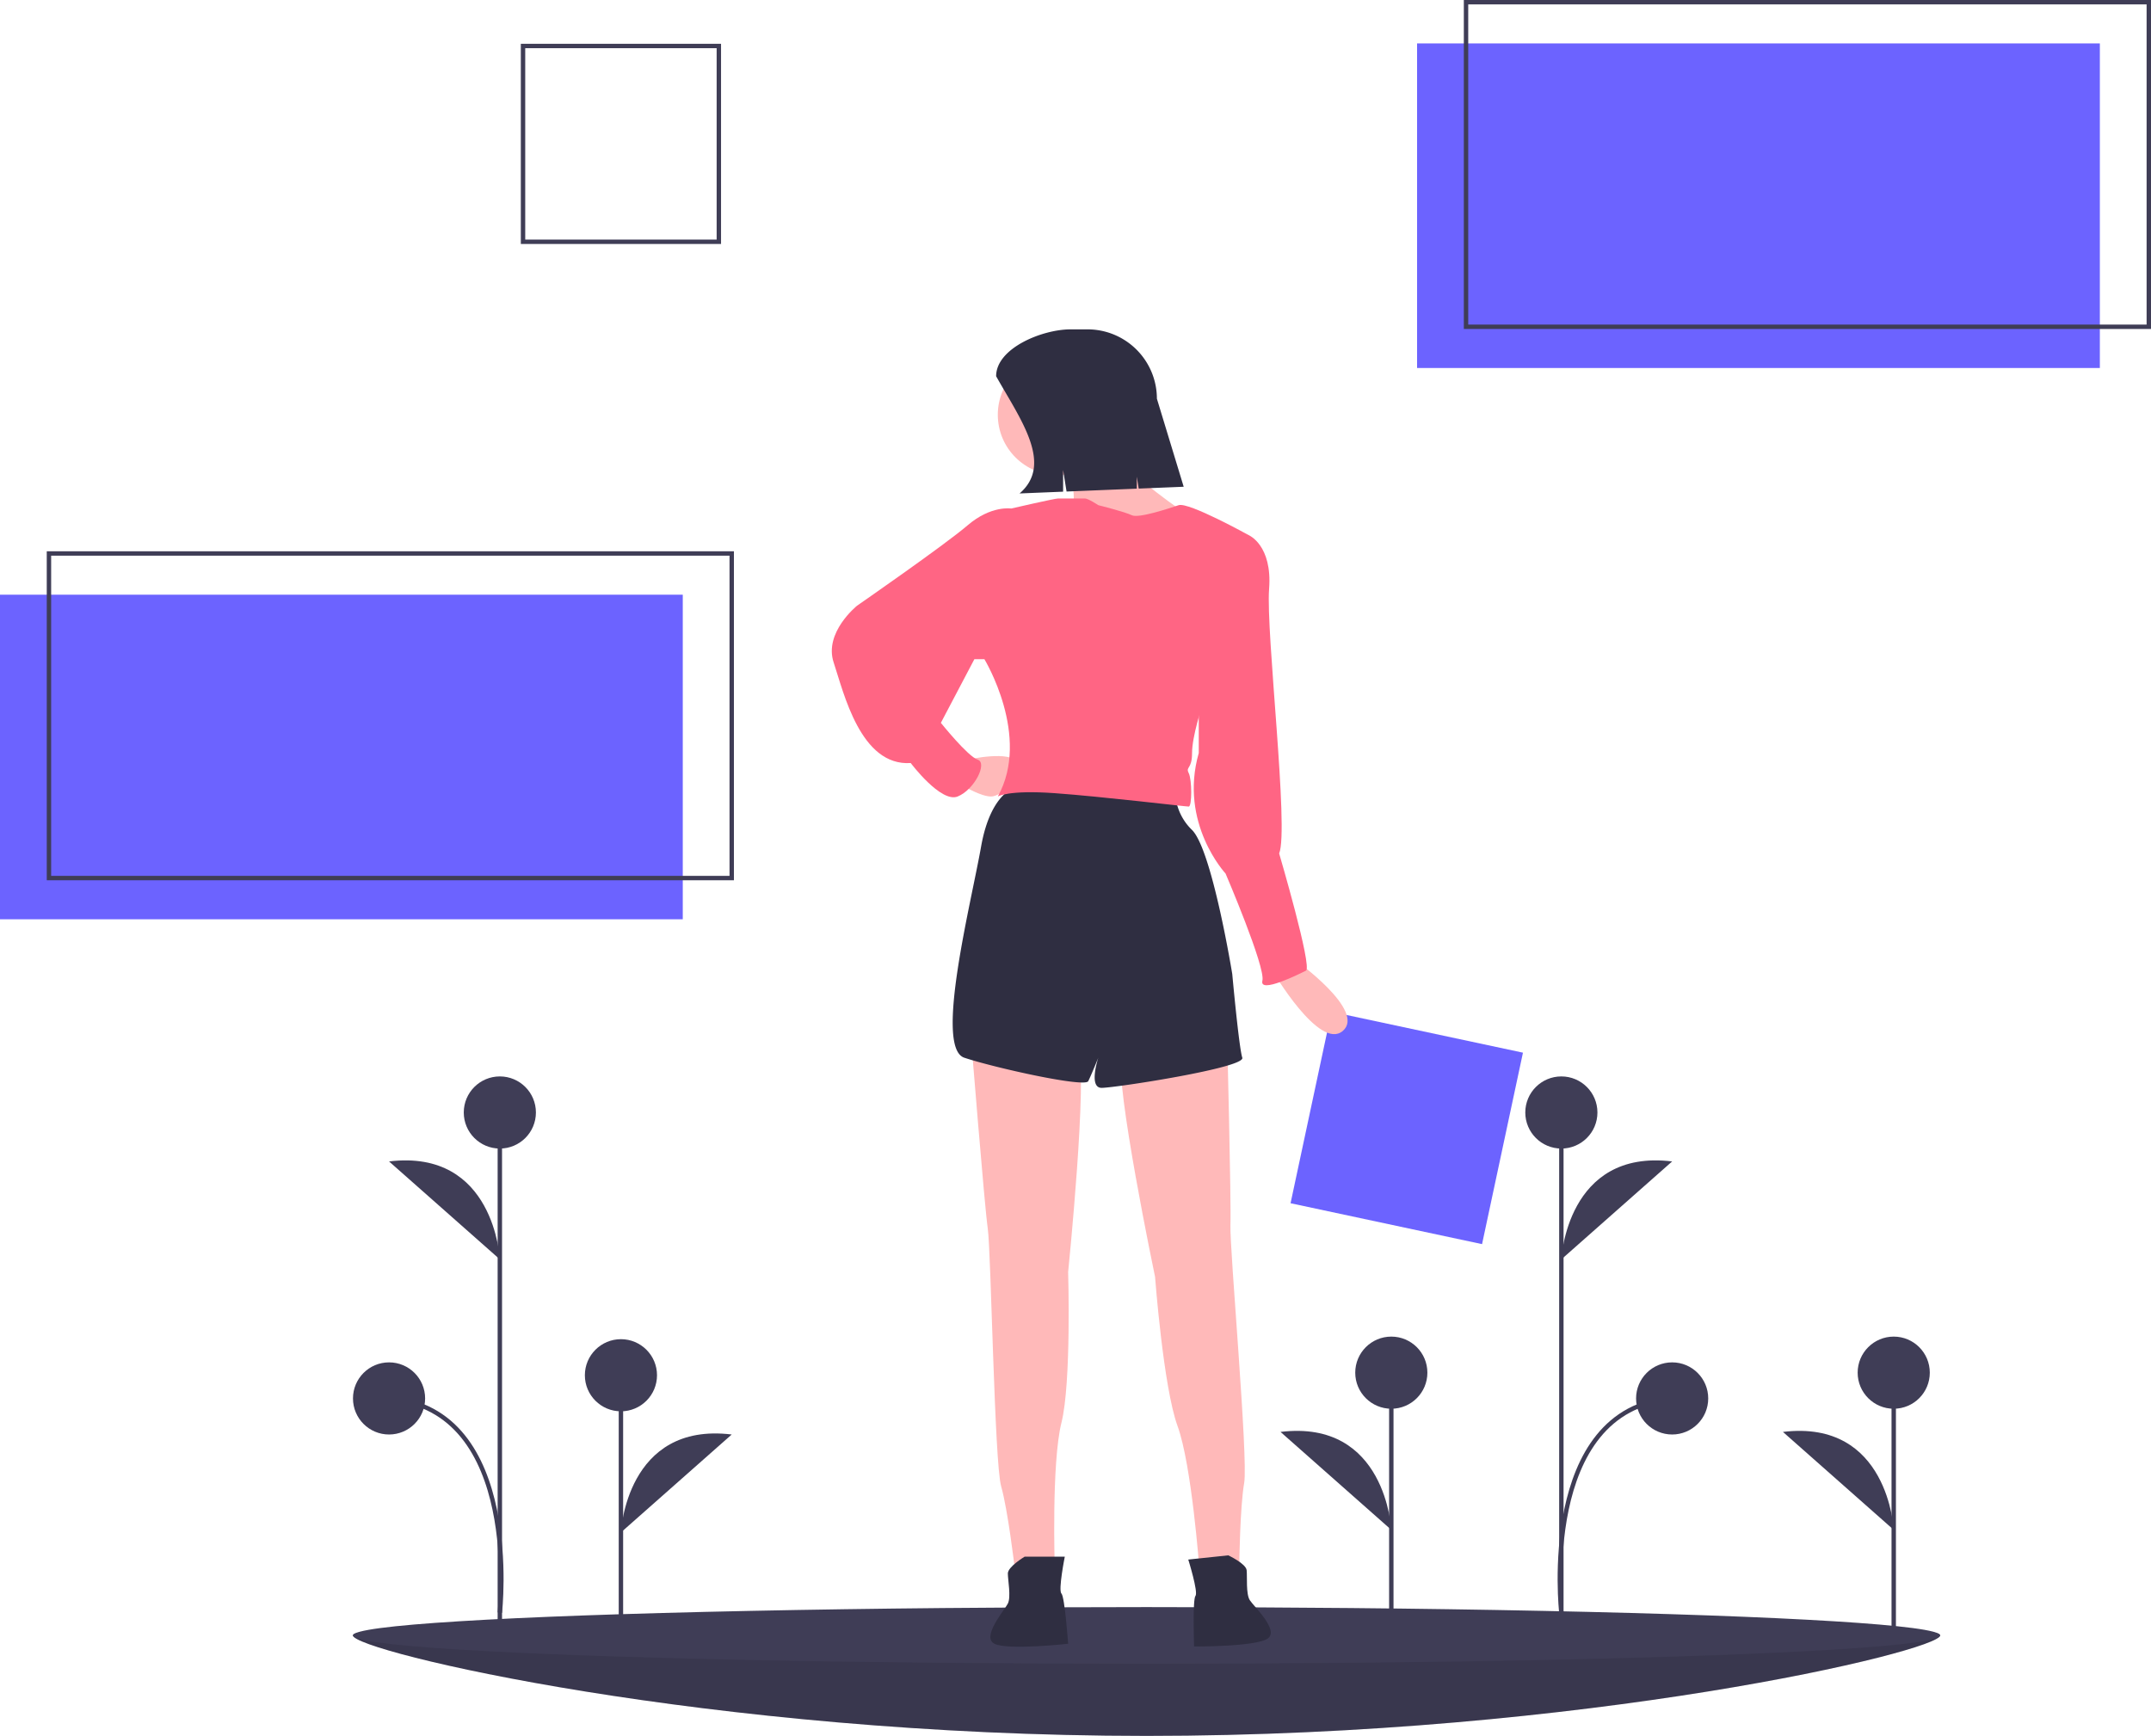 <svg id="fdfa9ae0-980d-4a82-b48b-ed21726c951a"
     data-name="Layer 1"
     xmlns="http://www.w3.org/2000/svg"
     width="979"
     height="790.201"
     viewBox="0 0 979 790.201"
><title>design inspiration</title>
  <g id="b19d480b-2e5c-428a-93f0-37b20c7a448d"
     data-name="ground"
  >
    <path d="M994.014,798.867c0,7.124-161.706,45.734-361.18,45.734S271.655,805.991,271.655,798.867s161.706,4.691,361.18,4.691S994.014,791.743,994.014,798.867Z"
          transform="translate(-111 -54.399)"
          fill="#3f3d56"
    />
    <path d="M994.014,798.867c0,7.124-161.706,45.734-361.18,45.734S271.655,805.991,271.655,798.867s161.706,4.691,361.18,4.691S994.014,791.743,994.014,798.867Z"
          transform="translate(-111 -54.399)"
          opacity="0.1"
    />
    <ellipse cx="521.835"
             cy="744.468"
             rx="361.18"
             ry="12.899"
             fill="#3f3d56"
    />
  </g>
  <g id="ab3f2562-bca9-4d43-aec7-516c7578bb8d"
     data-name="flowers"
  >
    <line x1="710.633"
          y1="738.604"
          x2="710.633"
          y2="506.417"
          fill="#3f3d56"
          stroke="#3f3d56"
          stroke-miterlimit="10"
          stroke-width="2"
    />
    <line x1="282.612"
          y1="742.122"
          x2="282.612"
          y2="626.029"
          fill="#3f3d56"
          stroke="#3f3d56"
          stroke-miterlimit="10"
          stroke-width="2"
    />
    <circle cx="282.612"
            cy="626.029"
            r="16.417"
            fill="#3f3d56"
    />
    <path d="M393.612,751.979s2.345-50.443,50.424-44.58"
          transform="translate(-111 -54.399)"
          fill="#3f3d56"
    />
    <line x1="633.237"
          y1="740.95"
          x2="633.237"
          y2="624.856"
          fill="#3f3d56"
          stroke="#3f3d56"
          stroke-miterlimit="10"
          stroke-width="2"
    />
    <circle cx="633.237"
            cy="624.856"
            r="16.417"
            fill="#3f3d56"
    />
    <path d="M744.237,750.806s-2.345-50.443-50.424-44.58"
          transform="translate(-111 -54.399)"
          fill="#3f3d56"
    />
    <line x1="861.906"
          y1="740.95"
          x2="861.906"
          y2="624.856"
          fill="#3f3d56"
          stroke="#3f3d56"
          stroke-miterlimit="10"
          stroke-width="2"
    />
    <circle cx="861.906"
            cy="624.856"
            r="16.417"
            fill="#3f3d56"
    />
    <path d="M972.906,750.806s-2.345-50.443-50.424-44.58"
          transform="translate(-111 -54.399)"
          fill="#3f3d56"
    />
    <line x1="227.496"
          y1="738.604"
          x2="227.496"
          y2="506.417"
          fill="#3f3d56"
          stroke="#3f3d56"
          stroke-miterlimit="10"
          stroke-width="2"
    />
    <circle cx="227.496"
            cy="506.417"
            r="16.417"
            fill="#3f3d56"
    />
    <circle cx="177.072"
            cy="636.583"
            r="16.417"
            fill="#3f3d56"
    />
    <path d="M338.496,627.677s-2.345-50.443-50.424-44.58"
          transform="translate(-111 -54.399)"
          fill="#3f3d56"
    />
    <path d="M338.496,788.491s10.554-92.818-50.424-97.509"
          transform="translate(-111 -54.399)"
          fill="none"
          stroke="#3f3d56"
          stroke-miterlimit="10"
          stroke-width="2"
    />
    <circle cx="710.633"
            cy="506.417"
            r="16.417"
            fill="#3f3d56"
    />
    <path d="M821.633,627.677s2.345-50.443,50.424-44.58"
          transform="translate(-111 -54.399)"
          fill="#3f3d56"
    />
    <path d="M821.633,788.491s-10.554-92.818,50.424-97.509"
          transform="translate(-111 -54.399)"
          fill="none"
          stroke="#3f3d56"
          stroke-miterlimit="10"
          stroke-width="2"
    />
    <circle cx="761.058"
            cy="636.583"
            r="16.417"
            fill="#3f3d56"
    />
  </g>
  <g id="f0719385-ea67-4de2-93df-2f93190c33e6"
     data-name="woman"
  >
    <rect x="706.712"
          y="523.291"
          width="89.122"
          height="89.122"
          transform="translate(24.197 -198.809) rotate(12.058)"
          fill="#6c63ff"
    />
    <path id="ae36c3dd-7325-441a-986f-f572badd95bc"
          data-name="right hand"
          d="M700.811,491.679s32.013,22.866,21.342,32.013S690.14,496.252,690.14,496.252Z"
          transform="translate(-111 -54.399)"
          fill="#ffb9b9"
    />
    <path id="a62fff18-8892-42d4-80fd-3866da1ea571"
          data-name="left leg"
          d="M552.943,526.74s6.098,76.221,7.622,86.891,3.049,106.709,6.098,117.38,6.098,36.586,6.098,36.586H591.053s-1.524-47.257,3.049-65.55,3.049-68.598,3.049-68.598,9.146-89.94,4.573-102.136S552.943,526.74,552.943,526.74Z"
          transform="translate(-111 -54.399)"
          fill="#ffb9b9"
    />
    <path id="a7318984-040f-4fc3-86a6-953621afd18f"
          data-name="left shoe"
          d="M577.333,763.024s-7.622,4.573-7.622,7.622,1.524,10.671,0,13.72-12.195,15.244-6.098,18.293,33.537,0,33.537,0-1.524-21.342-3.049-22.866,1.524-16.769,1.524-16.769Z"
          transform="translate(-111 -54.399)"
          fill="#2f2e41"
    />
    <path id="a18c6c71-d9e5-4769-9c45-332356aaad40"
          data-name="right leg"
          d="M669.475,524.872s1.937,76.44,1.541,87.211,8.169,106.439,6.257,117.371-2.224,37.024-2.224,37.024l-18.192,1.92s-3.444-47.156-9.912-64.868-10.232-67.9-10.232-67.9-18.537-88.483-15.269-101.091S669.475,524.872,669.475,524.872Z"
          transform="translate(-111 -54.399)"
          fill="#ffb9b9"
    />
    <path id="b445673f-d55c-440d-9265-e0f6f4384e92"
          data-name="right shoe"
          d="M670.021,762.411s8.06,3.748,8.38,6.78-.396,10.772,1.44,13.644,13.728,13.88,7.984,17.552-33.352,3.52-33.352,3.52-.724-21.384.632-23.06-3.276-16.516-3.276-16.516Z"
          transform="translate(-111 -54.399)"
          fill="#2f2e41"
    />
    <path id="b24d9d75-0c14-4761-bcd9-0141722f6ab9"
          data-name="pants"
          d="M574.285,412.409s-12.195,1.524-16.769,27.439-21.342,91.465-7.622,96.038,54.879,13.72,56.403,10.671,4.573-10.671,4.573-10.671-4.573,13.72,1.524,13.72,65.55-9.146,64.025-13.72-4.573-38.11-4.573-38.11-9.146-56.403-18.293-65.55a24.999,24.999,0,0,1-7.622-19.817Z"
          transform="translate(-111 -54.399)"
          fill="#2f2e41"
    />
    <path id="a623e943-b2fb-4cf0-84ac-14e2741ec9b3"
          data-name="left hand"
          d="M551.418,400.214s19.817-4.573,22.866,1.524-7.622,15.244-12.195,15.244-12.195-4.573-12.195-4.573Z"
          transform="translate(-111 -54.399)"
          fill="#ffb9b9"
    />
    <circle id="aec06241-7975-4084-a0e1-2aae67cf4372"
            data-name="head"
            cx="481.577"
            cy="188.801"
            r="27.439"
            fill="#ffb9b9"
    />
    <path id="e1a5dc11-bb8d-4cf9-9d5f-cc3caf7654e4"
          data-name="neck"
          d="M597.151,263.017s4.573,21.342,1.524,21.342,22.866,13.72,22.866,13.72l19.817-3.049,6.098-9.146s-32.013-21.342-32.013-33.537S597.151,263.017,597.151,263.017Z"
          transform="translate(-111 -54.399)"
          fill="#ffb9b9"
    />
    <path id="abced657-03a0-4589-99b7-99fe0bd67324"
          data-name="upper body"
          d="M610.87,284.359s-4.573-3.049-6.098-3.049H592.577c-1.524,0-21.342,4.573-21.342,4.573L559.04,354.482s21.342,35.061,6.098,62.501c0,0,4.573-3.049,25.915-1.524s59.452,6.098,60.976,6.098,1.524-12.195,0-15.244,1.524-1.524,1.524-9.146,4.573-21.342,4.573-21.342l21.342-77.745s-27.439-15.244-32.013-13.72-18.293,6.098-21.342,4.573S610.87,284.359,610.87,284.359Z"
          transform="translate(-111 -54.399)"
          fill="#ff6584"
    />
    <path id="ac5355b5-fe6d-4cac-8416-568b37b82055"
          data-name="left arm"
          d="M575.809,287.408l-4.573-1.524s-9.146-1.524-19.817,7.622-50.306,36.586-50.306,36.586-15.244,12.195-10.671,25.915,12.195,47.257,35.061,45.732c0,0,13.72,18.293,21.342,15.244s13.72-15.244,9.146-16.769-16.769-16.769-16.769-16.769l15.244-28.964h4.573l16.769-9.146Z"
          transform="translate(-111 -54.399)"
          fill="#ff6584"
    />
    <path id="bbfb65e5-af11-42b0-84c8-419de26da4a4"
          data-name="right arm"
          d="M667.274,296.554l12.195,1.524s10.671,4.573,9.146,24.391,9.146,109.758,4.573,120.428c0,0,15.244,51.83,12.195,53.354s-21.342,10.671-19.817,4.573S668.798,452.044,668.798,452.044s-21.342-22.866-12.195-54.879v-25.915Z"
          transform="translate(-111 -54.399)"
          fill="#ff6584"
    />
    <path id="b4f25da6-b4a0-4bb2-b4da-2cd048bf1670"
          data-name="hair"
          d="M575.047,279.023l19.817-.809v-9.862l1.568,9.798,31.969-1.305v-5.444l.865,5.409,20.476-.836-12.195-40.073A31.575,31.575,0,0,0,605.973,204.327H598.237c-12.808,0-33.861,8.534-33.861,21.342C575.31,245.145,590.629,265.627,575.047,279.023Z"
          transform="translate(-111 -54.399)"
          fill="#2f2e41"
    />
  </g>
  <g id="a0d75b13-789a-427c-b6ce-87e1117c1e36"
     data-name="objects"
  >
    <rect id="f48beb42-1425-4c1f-8a80-c4b29bfc69ca"
          data-name="outline"
          x="238.05"
          y="20.935"
          width="89.122"
          height="89.122"
          fill="none"
          stroke="#3f3d56"
          stroke-miterlimit="10"
          stroke-width="2"
    />
    <g id="e5668835-c1a2-4738-803a-e82934b413de"
       data-name="second object"
    >
      <rect id="ab26e1cd-ed2d-4718-9a90-5508d704a3b1"
            data-name="fill"
            x="644.964"
            y="19.763"
            width="310.755"
            height="147.755"
            fill="#6c63ff"
      />
      <rect id="ea8f1f59-00f0-4c1b-ada9-716e448c4de5"
            data-name="outline"
            x="667.245"
            y="1"
            width="310.755"
            height="147.755"
            fill="none"
            stroke="#3f3d56"
            stroke-miterlimit="10"
            stroke-width="2"
      />
    </g>
    <g id="ba29742d-42d4-459b-9ccd-d399049cb642"
       data-name="first object"
    >
      <rect id="bd7d2a9f-47f9-417c-9ce5-d36b6a614406"
            data-name="fill"
            y="270.712"
            width="310.755"
            height="147.755"
            fill="#6c63ff"
      />
      <rect id="b1bb1ad4-cb36-48f5-bc5b-cbf5d51e5b88"
            data-name="outline"
            x="22.281"
            y="251.95"
            width="310.755"
            height="147.755"
            fill="none"
            stroke="#3f3d56"
            stroke-miterlimit="10"
            stroke-width="2"
      />
    </g>
  </g>
</svg>
